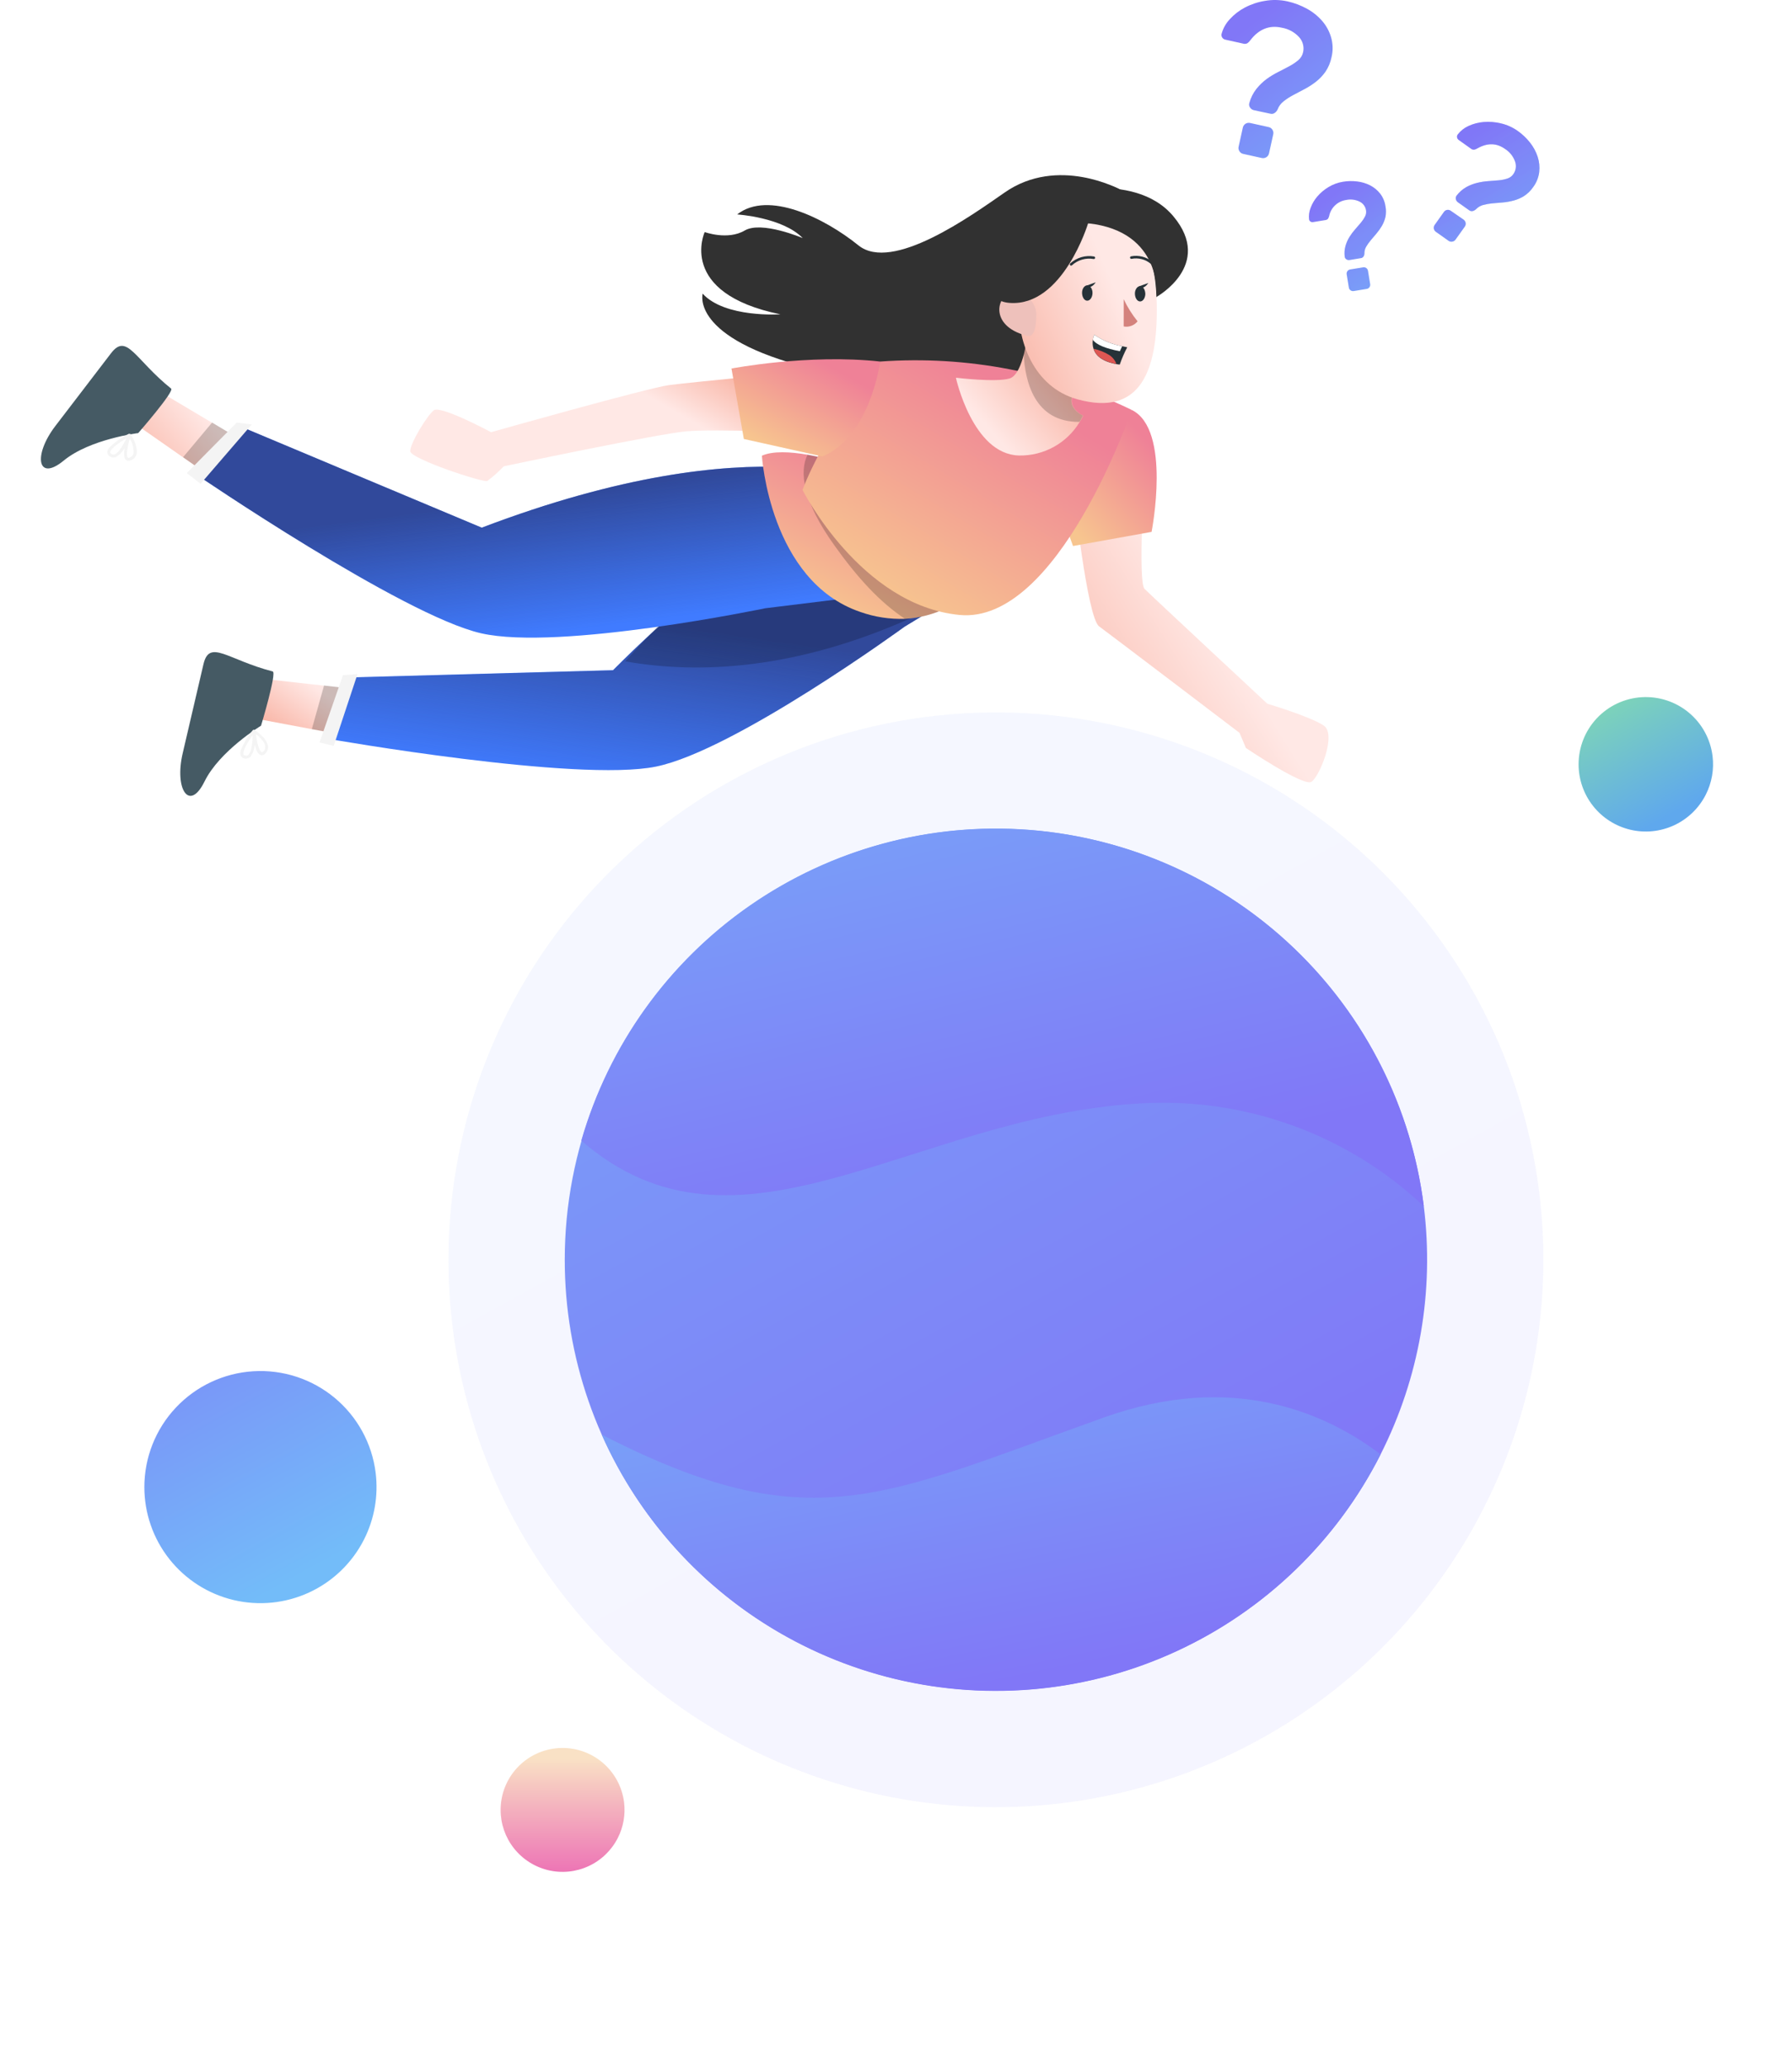<svg width="508" height="586" viewBox="0 0 508 586" fill="none" xmlns="http://www.w3.org/2000/svg">
<g opacity="0.2">
<g opacity="0.4" filter="url(#filter0_f)">
<path d="M127.14 357.127C127.148 317.646 142.207 279.652 169.251 250.884C196.295 222.116 233.289 204.737 272.7 202.287C312.111 199.837 350.973 212.5 381.373 237.697C411.773 262.894 431.424 298.729 436.323 337.906C440.148 368.559 434.735 399.656 420.777 427.214C405.031 458.359 379.242 483.286 347.578 497.968C315.914 512.65 280.224 516.228 246.275 508.125C212.325 500.022 182.1 480.71 160.483 453.311C138.865 425.912 127.118 392.026 127.14 357.127Z" fill="url(#paint0_linear)"/>
</g>
</g>
<path d="M160.096 357.135C160.102 326.038 171.963 296.112 193.264 273.453C214.565 250.794 243.704 237.106 274.746 235.176C305.787 233.246 336.397 243.22 360.341 263.066C384.286 282.912 399.763 311.138 403.622 341.995C406.635 366.139 402.372 390.632 391.378 412.338C378.975 436.87 358.663 456.503 333.723 468.067C308.783 479.631 280.672 482.45 253.932 476.067C227.192 469.685 203.385 454.474 186.358 432.894C169.331 411.313 160.079 384.623 160.096 357.135Z" fill="url(#paint1_linear)"/>
<path d="M170.579 406.741C229.658 437.059 249.916 424.344 313.037 401.849C349.113 388.98 375.445 400.285 391.373 412.335C380.926 432.963 364.843 450.206 344.989 462.061C325.135 473.917 302.325 479.899 279.208 479.313C256.09 478.727 233.613 471.598 214.385 458.752C195.157 445.906 179.967 427.872 170.579 406.741Z" fill="url(#paint2_linear)"/>
<path d="M164.792 323.377C172.577 296.313 189.467 272.767 212.608 256.716C235.75 240.666 263.724 233.095 291.803 235.284C319.882 237.473 346.344 249.288 366.718 268.731C387.092 288.174 400.127 314.053 403.623 341.996C392.874 331.859 380.154 324.042 366.254 319.03C352.355 314.019 337.573 311.92 322.827 312.864C258.58 316.642 209.202 362.027 164.792 323.377Z" fill="url(#paint3_linear)"/>
<path d="M364.945 0.38C366.858 0.806 368.702 1.498 370.422 2.436C372.068 3.322 373.542 4.493 374.776 5.897C375.963 7.256 376.839 8.858 377.344 10.591C377.871 12.428 377.913 14.37 377.464 16.228C377.167 17.703 376.58 19.104 375.739 20.351C374.982 21.424 374.073 22.38 373.04 23.19C372.03 23.974 370.952 24.669 369.82 25.266L366.631 26.951C365.668 27.454 364.755 28.045 363.902 28.717C363.132 29.301 362.541 30.09 362.197 30.994C362.024 31.397 361.743 31.744 361.385 31.997C361.213 32.128 361.013 32.219 360.801 32.262C360.589 32.306 360.37 32.301 360.161 32.248L355.466 31.244C355.241 31.197 355.027 31.105 354.838 30.974C354.649 30.843 354.487 30.676 354.363 30.482C354.232 30.3 354.145 30.09 354.11 29.869C354.075 29.648 354.093 29.421 354.162 29.208C354.553 27.749 355.236 26.384 356.168 25.196C357.009 24.147 357.98 23.21 359.057 22.407C360.098 21.646 361.202 20.974 362.358 20.401C363.501 19.829 364.564 19.278 365.547 18.736C366.446 18.261 367.291 17.689 368.065 17.031C368.74 16.462 369.209 15.686 369.399 14.824C369.573 14.071 369.561 13.287 369.365 12.539C369.17 11.792 368.796 11.102 368.276 10.531C366.979 9.113 365.245 8.171 363.351 7.853C359.846 7.07 356.884 8.25 354.463 11.393C354.231 11.738 353.935 12.034 353.591 12.266C353.404 12.361 353.201 12.418 352.993 12.433C352.784 12.449 352.575 12.423 352.377 12.356L347.361 11.243C347.185 11.209 347.016 11.14 346.866 11.04C346.717 10.94 346.588 10.811 346.489 10.661C346.379 10.508 346.306 10.332 346.273 10.146C346.24 9.96 346.248 9.77 346.298 9.588C346.72 8.046 347.512 6.631 348.605 5.465C349.832 4.11 351.289 2.983 352.908 2.135C354.683 1.203 356.597 0.566 358.576 0.249C360.687 -0.122 362.851 -0.078 364.945 0.38ZM359.649 36.029C359.869 36.076 360.077 36.168 360.26 36.299C360.443 36.431 360.597 36.598 360.712 36.791C360.836 36.979 360.92 37.189 360.96 37.41C360.999 37.63 360.994 37.857 360.943 38.075L359.739 43.512C359.639 43.946 359.373 44.324 358.998 44.566C358.624 44.807 358.17 44.893 357.733 44.806L352.417 43.633C352.198 43.586 351.991 43.495 351.808 43.365C351.625 43.236 351.471 43.071 351.354 42.88C351.229 42.694 351.144 42.483 351.104 42.263C351.064 42.041 351.071 41.815 351.123 41.596L352.327 36.15C352.427 35.716 352.693 35.338 353.068 35.096C353.442 34.855 353.896 34.769 354.333 34.856L359.649 36.029Z" fill="url(#paint4_linear)"/>
<path d="M380.714 51.527C382.041 51.308 383.392 51.281 384.726 51.446C386.009 51.592 387.256 51.966 388.408 52.55C389.507 53.112 390.472 53.906 391.236 54.877C392.046 55.917 392.569 57.152 392.751 58.458C392.959 59.474 392.959 60.521 392.751 61.537C392.542 62.421 392.204 63.27 391.748 64.055C391.301 64.812 390.791 65.53 390.223 66.202L388.608 68.108C388.122 68.678 387.686 69.288 387.304 69.933C386.964 70.506 386.791 71.163 386.803 71.829C386.801 72.142 386.71 72.448 386.542 72.712C386.465 72.838 386.362 72.946 386.238 73.027C386.115 73.109 385.976 73.162 385.83 73.183L382.55 73.725C382.233 73.775 381.909 73.699 381.647 73.514C381.518 73.43 381.411 73.318 381.332 73.186C381.254 73.053 381.207 72.905 381.195 72.752C381.058 71.724 381.137 70.678 381.426 69.682C381.686 68.789 382.068 67.935 382.56 67.145C383.029 66.388 383.563 65.673 384.155 65.008C384.746 64.346 385.278 63.724 385.78 63.122C386.232 62.587 386.625 62.006 386.953 61.387C387.241 60.85 387.343 60.233 387.244 59.632C387.162 59.103 386.954 58.602 386.636 58.172C386.318 57.743 385.9 57.397 385.418 57.164C384.229 56.583 382.879 56.421 381.587 56.703C380.417 56.875 379.329 57.404 378.471 58.217C377.613 59.03 377.027 60.088 376.792 61.246C376.728 61.529 376.612 61.798 376.451 62.039C376.256 62.252 375.987 62.382 375.699 62.4L372.208 62.972C371.96 63.013 371.706 62.959 371.496 62.821C371.386 62.75 371.293 62.656 371.224 62.545C371.154 62.434 371.11 62.309 371.094 62.179C370.973 61.084 371.121 59.975 371.526 58.949C371.961 57.764 372.607 56.666 373.432 55.709C374.331 54.659 375.395 53.762 376.581 53.051C377.847 52.28 379.25 51.762 380.714 51.527ZM386.442 75.791C386.595 75.765 386.753 75.771 386.904 75.807C387.056 75.843 387.199 75.909 387.324 76.002C387.45 76.091 387.556 76.204 387.637 76.335C387.718 76.466 387.772 76.612 387.796 76.764L388.418 80.556C388.443 80.71 388.438 80.867 388.402 81.019C388.366 81.17 388.299 81.313 388.207 81.439C388.119 81.565 388.006 81.672 387.875 81.754C387.744 81.835 387.597 81.888 387.445 81.91L383.733 82.522C383.581 82.547 383.425 82.541 383.276 82.505C383.126 82.469 382.985 82.403 382.861 82.311C382.732 82.224 382.623 82.112 382.54 81.981C382.457 81.849 382.402 81.702 382.379 81.549L381.757 77.747C381.711 77.435 381.791 77.117 381.979 76.863C382.167 76.609 382.448 76.44 382.76 76.393L386.442 75.791Z" fill="url(#paint5_linear)"/>
<g opacity="0.2">
<path opacity="0.2" d="M380.714 51.527C382.041 51.308 383.392 51.281 384.726 51.446C386.009 51.592 387.256 51.966 388.408 52.55C389.507 53.112 390.472 53.906 391.236 54.877C392.046 55.917 392.569 57.152 392.751 58.458C392.959 59.474 392.959 60.521 392.751 61.537C392.542 62.421 392.204 63.27 391.748 64.055C391.301 64.812 390.791 65.53 390.223 66.202L388.608 68.108C388.122 68.678 387.686 69.288 387.304 69.933C386.964 70.506 386.791 71.163 386.803 71.829C386.801 72.142 386.71 72.448 386.542 72.712C386.465 72.838 386.362 72.946 386.238 73.027C386.115 73.109 385.976 73.162 385.83 73.183L382.55 73.725C382.233 73.775 381.909 73.699 381.647 73.514C381.518 73.43 381.411 73.318 381.332 73.186C381.254 73.053 381.207 72.905 381.195 72.752C381.058 71.724 381.137 70.678 381.426 69.682C381.686 68.789 382.068 67.935 382.56 67.145C383.029 66.388 383.563 65.673 384.155 65.008C384.746 64.346 385.278 63.724 385.78 63.122C386.232 62.587 386.625 62.006 386.953 61.387C387.241 60.85 387.343 60.233 387.244 59.632C387.162 59.103 386.954 58.602 386.636 58.172C386.318 57.743 385.9 57.397 385.418 57.164C384.229 56.583 382.879 56.421 381.587 56.703C380.417 56.875 379.329 57.404 378.471 58.217C377.613 59.03 377.027 60.088 376.792 61.246C376.728 61.529 376.612 61.798 376.451 62.039C376.256 62.252 375.987 62.382 375.699 62.4L372.208 62.972C371.96 63.013 371.706 62.959 371.496 62.821C371.386 62.75 371.293 62.656 371.224 62.545C371.154 62.434 371.11 62.309 371.094 62.179C370.973 61.084 371.121 59.975 371.526 58.949C371.961 57.764 372.607 56.666 373.432 55.709C374.331 54.659 375.395 53.762 376.581 53.051C377.847 52.28 379.25 51.762 380.714 51.527ZM386.442 75.791C386.595 75.765 386.753 75.771 386.904 75.807C387.056 75.843 387.199 75.909 387.324 76.002C387.45 76.091 387.556 76.204 387.637 76.335C387.718 76.466 387.772 76.612 387.796 76.764L388.418 80.556C388.443 80.71 388.438 80.867 388.402 81.019C388.366 81.17 388.299 81.313 388.207 81.439C388.119 81.565 388.006 81.672 387.875 81.754C387.744 81.835 387.597 81.888 387.445 81.91L383.733 82.522C383.581 82.547 383.425 82.541 383.276 82.505C383.126 82.469 382.985 82.403 382.861 82.311C382.732 82.224 382.623 82.112 382.54 81.981C382.457 81.849 382.402 81.702 382.379 81.549L381.757 77.747C381.711 77.435 381.791 77.117 381.979 76.863C382.167 76.609 382.448 76.44 382.76 76.393L386.442 75.791Z" fill="url(#paint6_linear)"/>
</g>
<path d="M414.919 62.289C415.217 62.506 415.419 62.831 415.48 63.195C415.542 63.558 415.46 63.932 415.25 64.235L412.602 67.947C412.385 68.245 412.06 68.446 411.696 68.508C411.333 68.57 410.96 68.487 410.656 68.278L407.025 65.7C406.875 65.595 406.748 65.461 406.652 65.306C406.555 65.151 406.491 64.978 406.463 64.797C406.41 64.445 406.493 64.087 406.694 63.794L409.342 60.072C409.557 59.773 409.882 59.571 410.245 59.511C410.598 59.458 410.958 59.544 411.248 59.751L414.919 62.289ZM430.246 37.122C431.556 38.046 432.725 39.154 433.717 40.412C434.676 41.609 435.413 42.968 435.894 44.424C436.354 45.816 436.508 47.291 436.345 48.748C436.157 50.299 435.569 51.775 434.64 53.031C433.947 54.046 433.061 54.916 432.032 55.589C431.117 56.157 430.123 56.586 429.083 56.862C428.074 57.132 427.044 57.313 426.003 57.404L423.054 57.655C422.174 57.736 421.301 57.89 420.446 58.116C419.681 58.319 418.987 58.728 418.44 59.3C418.177 59.556 417.852 59.739 417.497 59.832C417.325 59.873 417.145 59.875 416.972 59.838C416.799 59.802 416.635 59.728 416.494 59.621L413.284 57.344C412.978 57.123 412.769 56.793 412.702 56.421C412.664 56.246 412.667 56.064 412.71 55.89C412.754 55.716 412.837 55.555 412.953 55.418C413.7 54.439 414.638 53.623 415.712 53.021C416.677 52.491 417.71 52.093 418.781 51.837C419.809 51.589 420.856 51.428 421.911 51.356C422.914 51.295 423.917 51.215 424.84 51.125C425.668 51.053 426.486 50.889 427.277 50.633C427.967 50.423 428.567 49.989 428.982 49.4C429.355 48.889 429.598 48.295 429.689 47.669C429.78 47.043 429.716 46.404 429.504 45.809C428.981 44.33 427.978 43.07 426.655 42.227C424.268 40.522 421.66 40.465 418.831 42.057C418.546 42.239 418.23 42.368 417.898 42.438C417.726 42.45 417.553 42.428 417.39 42.373C417.226 42.318 417.075 42.231 416.945 42.117L413.535 39.69C413.287 39.521 413.114 39.262 413.053 38.968C413.024 38.817 413.028 38.662 413.064 38.513C413.101 38.364 413.169 38.225 413.264 38.105C414.058 37.079 415.091 36.263 416.273 35.727C417.63 35.1 419.087 34.716 420.577 34.594C422.208 34.461 423.851 34.59 425.442 34.975C427.17 35.365 428.803 36.095 430.246 37.122Z" fill="url(#paint7_linear)"/>
<g opacity="0.6">
<path opacity="0.6" d="M414.919 62.289C415.217 62.506 415.419 62.831 415.48 63.195C415.542 63.558 415.46 63.932 415.25 64.235L412.602 67.947C412.385 68.245 412.06 68.446 411.696 68.508C411.333 68.57 410.96 68.487 410.656 68.278L407.025 65.7C406.875 65.595 406.748 65.461 406.652 65.306C406.555 65.151 406.491 64.978 406.463 64.797C406.41 64.445 406.493 64.087 406.694 63.794L409.342 60.072C409.557 59.773 409.882 59.571 410.245 59.511C410.598 59.458 410.958 59.544 411.248 59.751L414.919 62.289ZM430.246 37.122C431.556 38.046 432.725 39.154 433.717 40.412C434.676 41.609 435.413 42.968 435.894 44.424C436.354 45.816 436.508 47.291 436.345 48.748C436.157 50.299 435.569 51.775 434.64 53.031C433.947 54.046 433.061 54.916 432.032 55.589C431.117 56.157 430.123 56.586 429.083 56.862C428.074 57.132 427.044 57.313 426.003 57.404L423.054 57.655C422.174 57.736 421.301 57.89 420.446 58.116C419.681 58.319 418.987 58.728 418.44 59.3C418.177 59.556 417.852 59.739 417.497 59.832C417.325 59.873 417.145 59.875 416.972 59.838C416.799 59.802 416.635 59.728 416.494 59.621L413.284 57.344C412.978 57.123 412.769 56.793 412.702 56.421C412.664 56.246 412.667 56.064 412.71 55.89C412.754 55.716 412.837 55.555 412.953 55.418C413.7 54.439 414.638 53.623 415.712 53.021C416.677 52.491 417.71 52.093 418.781 51.837C419.809 51.589 420.856 51.428 421.911 51.356C422.914 51.295 423.917 51.215 424.84 51.125C425.668 51.053 426.486 50.889 427.277 50.633C427.967 50.423 428.567 49.989 428.982 49.4C429.355 48.889 429.598 48.295 429.689 47.669C429.78 47.043 429.716 46.404 429.504 45.809C428.981 44.33 427.978 43.07 426.655 42.227C424.268 40.522 421.66 40.465 418.831 42.057C418.546 42.239 418.23 42.368 417.898 42.438C417.726 42.45 417.553 42.428 417.39 42.373C417.226 42.318 417.075 42.231 416.945 42.117L413.535 39.69C413.287 39.521 413.114 39.262 413.053 38.968C413.024 38.817 413.028 38.662 413.064 38.513C413.101 38.364 413.169 38.225 413.264 38.105C414.058 37.079 415.091 36.263 416.273 35.727C417.63 35.1 419.087 34.716 420.577 34.594C422.208 34.461 423.851 34.59 425.442 34.975C427.17 35.365 428.803 36.095 430.246 37.122Z" fill="url(#paint8_linear)"/>
</g>
<path d="M73.393 203.907L76.024 192.619L92.161 194.431L106.969 196.105L106.017 210.016L88.751 206.794L73.393 203.907Z" fill="url(#paint9_linear)"/>
<path d="M77.303 190.366C78.54 190.683 73.999 205.749 73.999 205.749C73.999 205.749 62.259 212.859 57.979 221.565C53.7 230.27 49.412 223.817 51.782 213.6C54.152 203.383 55.98 195.602 57.671 188.339C59.362 181.075 64.488 187.051 77.303 190.366Z" fill="#455A64"/>
<path d="M68.216 212.876C68.077 213.35 68.096 213.855 68.269 214.317C68.421 214.584 68.649 214.798 68.924 214.933C69.199 215.067 69.508 215.116 69.811 215.072C70.046 215.064 70.276 215.009 70.488 214.909C70.701 214.809 70.89 214.666 71.045 214.49C71.727 213.515 72.127 212.371 72.202 211.184C72.589 212.583 73.13 213.863 73.93 214.088C74.445 214.242 74.96 213.998 75.454 213.389C75.677 213.116 75.838 212.798 75.924 212.457C76.01 212.116 76.021 211.76 75.954 211.414C75.576 209.153 72.344 207.054 72.185 206.947C72.131 206.924 72.073 206.917 72.015 206.925L71.93 206.914L71.811 206.898L71.677 207.002C70.198 208.749 69.028 210.735 68.216 212.876ZM71.238 212.216C71.13 212.842 70.869 213.431 70.478 213.932C70.403 214.027 70.307 214.104 70.199 214.159C70.09 214.213 69.971 214.243 69.85 214.247C69.208 214.267 69.101 214.029 69.059 213.954C68.635 213.103 70.132 210.499 71.607 208.462C71.614 209.722 71.49 210.981 71.238 212.216ZM75.181 212.178C75.126 212.423 75.014 212.651 74.852 212.843C74.707 213.032 74.424 213.341 74.208 213.278C73.544 213.07 72.829 210.609 72.529 208.15C73.472 208.861 74.99 210.2 75.197 211.523C75.225 211.741 75.201 211.963 75.13 212.171L75.181 212.178Z" fill="#F4F4F4"/>
<path opacity="0.2" d="M88.399 206.713L91.86 194.357L106.818 196.068L105.949 210.007L88.399 206.713Z" fill="black"/>
<path d="M272.379 132.486C272.379 132.486 233.492 130.037 173.78 189.996L99.434 192.044L93.234 209.504C93.234 209.504 163.623 221.891 185.962 217.34C208.302 212.789 256.428 177.676 256.428 177.676L296.236 153.489L272.379 132.486Z" fill="#407BFF"/>
<path opacity="0.6" d="M93.234 209.505C93.234 209.505 163.623 221.892 185.962 217.341C208.301 212.791 256.427 177.677 256.427 177.677L296.236 153.49L272.372 132.538C272.372 132.538 242.272 130.648 194.374 171.028C189.813 174.875 185.084 179.08 180.211 183.733C178.104 185.762 175.958 187.867 173.773 190.048L99.427 192.096L93.234 209.505Z" fill="url(#paint10_linear)"/>
<path opacity="0.2" d="M177.244 187.5C197.683 191.126 225.736 190.153 259.996 174.443L216.123 161.746L200.229 163.856C192.78 170.949 185.099 178.783 177.244 187.5Z" fill="black"/>
<path d="M101.353 191.103L94.601 211.464L90.581 210.507L97.217 191.427L101.353 191.103Z" fill="#F4F4F4"/>
<path d="M39.373 120.909L46.413 111.7L60.373 120.004L73.177 127.638L66.583 139.913L52.178 129.857L39.373 120.909Z" fill="url(#paint11_linear)"/>
<path d="M48.513 110.176C49.498 110.962 39.18 122.786 39.18 122.786C39.18 122.786 25.507 124.457 18.057 130.589C10.607 136.72 9.322 129.103 15.694 120.774C22.067 112.445 26.937 106.098 31.458 100.172C35.98 94.246 38.181 101.862 48.513 110.176Z" fill="#455A64"/>
<path d="M30.968 126.95C30.638 127.316 30.442 127.785 30.415 128.278C30.447 128.583 30.57 128.871 30.767 129.106C30.964 129.341 31.226 129.512 31.521 129.597C31.736 129.684 31.967 129.726 32.2 129.721C32.432 129.716 32.661 129.663 32.872 129.566C33.905 128.958 34.75 128.075 35.312 127.016C35.126 128.443 35.048 129.833 35.687 130.366C36.088 130.729 36.66 130.718 37.414 130.367C37.723 130.209 37.996 129.989 38.215 129.72C38.435 129.451 38.596 129.139 38.688 128.805C39.272 126.582 37.194 123.32 37.078 123.15L36.955 123.03L36.836 123.015L36.7 122.997L36.547 122.977C34.469 123.963 32.58 125.308 30.968 126.95ZM33.947 127.546C33.59 128.073 33.113 128.509 32.555 128.816C32.444 128.868 32.324 128.895 32.202 128.897C32.08 128.899 31.958 128.875 31.846 128.827C31.257 128.578 31.254 128.335 31.248 128.248C31.217 127.293 33.64 125.536 35.824 124.283C35.307 125.432 34.673 126.525 33.931 127.544L33.947 127.546ZM37.556 129.141C37.405 129.345 37.205 129.509 36.976 129.618C36.771 129.73 36.388 129.887 36.217 129.744C35.691 129.277 36.089 126.754 36.797 124.375C37.585 125.62 37.95 127.086 37.84 128.556C37.784 128.767 37.687 128.966 37.556 129.141Z" fill="#F4F4F4"/>
<path opacity="0.2" d="M51.897 129.631L60.124 119.799L73.052 127.536L66.519 139.871L51.897 129.631Z" fill="black"/>
<path d="M324.464 133.859C324.464 133.859 322.524 164.994 324.446 166.939C326.369 168.883 359.279 199.521 359.279 199.521C359.279 199.521 371.548 203.179 375.275 205.723C379.002 208.266 374 220.248 371.76 221.667C369.519 223.085 353.202 212.071 353.202 212.071L351.38 207.771C351.38 207.771 314.977 180.066 311.571 177.581C308.165 175.097 304.272 138.759 304.272 138.759L324.464 133.859Z" fill="url(#paint12_linear)"/>
<path d="M320.825 116.221C332.187 121.8 326.45 150.797 326.45 150.797L304.182 154.804L300.679 145.117L320.825 116.221Z" fill="url(#paint13_linear)"/>
<path d="M250.09 137.839C250.09 137.839 215.641 119.514 136.564 149.602L67.969 120.822L55.137 134.184C55.137 134.184 114.161 174.488 136.402 179.552C158.644 184.616 216.935 172.452 216.935 172.452L263.188 166.771L250.09 137.839Z" fill="#407BFF"/>
<path opacity="0.6" d="M250.09 137.839C250.09 137.839 215.641 119.514 136.564 149.602L67.969 120.822L55.137 134.184C55.137 134.184 114.161 174.488 136.402 179.552C158.644 184.616 216.935 172.452 216.935 172.452L263.188 166.771L250.09 137.839Z" fill="url(#paint14_linear)"/>
<path d="M71.365 120.349L67.119 119.795L52.951 134.123L56.873 137.159L71.365 120.349Z" fill="#F4F4F4"/>
<path d="M317.384 53.669C317.384 53.669 299.863 44.07 284.775 54.597C275.276 61.204 252.932 77.3 243.354 69.568C233.776 61.836 217.766 53.887 208.971 60.794C208.971 60.794 221.836 61.609 227.56 67.507C227.56 67.507 215.913 62.529 211.105 65.358C206.296 68.188 199.769 65.797 199.769 65.797C199.769 65.797 191.813 83.08 221.216 89.113C221.216 89.113 205.531 90.194 199.198 83.266C199.198 83.266 195.502 95.833 229.589 104.362C263.675 112.891 294.589 110.929 303.017 101.538C311.446 92.146 317.384 53.669 317.384 53.669Z" fill="#313131"/>
<path d="M215.983 129.204C215.983 129.204 218.165 164.749 243.897 173.501C247.954 174.938 252.245 175.598 256.545 175.446C264.85 174.96 272.623 171.194 278.155 164.975C279.81 163.251 281.269 161.349 282.505 159.303L246.697 134.855L243.749 132.828C238.912 131.155 233.955 129.849 228.921 128.922C224.057 128.08 219.066 127.809 215.983 129.204Z" fill="url(#paint15_linear)"/>
<path opacity="0.2" d="M236.563 154.671C243.106 163.822 249.422 170.747 256.546 175.445C264.851 174.96 272.624 171.194 278.156 164.975C268.228 154.367 257.726 144.312 246.698 134.855L243.75 132.829C238.912 131.155 233.956 129.849 228.922 128.923C226.576 133.663 227.448 141.935 236.563 154.671Z" fill="black"/>
<path d="M320.825 116.22C298.671 105.472 274.081 100.742 249.521 102.504C249.521 102.504 233.729 122.393 227.498 138.899C227.498 138.899 243.957 171.589 271.974 174.347C299.992 177.106 320.825 116.22 320.825 116.22Z" fill="url(#paint16_linear)"/>
<path d="M327.858 84.177C327.858 84.177 334.862 47.066 300.99 51.84C258.415 57.793 276.357 110.346 297.438 106.443C318.518 102.541 327.858 84.177 327.858 84.177Z" fill="#313131"/>
<path d="M270.979 107.087C270.979 107.087 275.711 128.791 288.826 129.138C292.286 129.215 295.704 128.376 298.734 126.704C301.764 125.032 304.299 122.588 306.08 119.62C306.447 119.05 306.778 118.459 307.071 117.848C307.071 117.848 300.771 115.038 305.682 109.836L291.2 95.208C290.991 96.941 290.68 98.661 290.269 100.358C289.496 103.368 288.235 106.677 286.22 107.296C282.336 108.466 270.979 107.087 270.979 107.087Z" fill="url(#paint17_linear)"/>
<path opacity="0.2" d="M290.201 100.349C290.548 107.878 293.127 119.743 306.012 119.61C306.38 119.041 306.711 118.449 307.004 117.839C307.004 117.839 300.703 115.028 305.614 109.827L291.133 95.198C290.923 96.932 290.612 98.651 290.201 100.349Z" fill="black"/>
<path d="M308.801 62.262C323.38 63.042 327.665 71.103 327.923 86.191C328.258 105.057 323.385 118.179 305.398 113.204C280.917 106.379 284.606 60.919 308.801 62.262Z" fill="url(#paint18_linear)"/>
<path d="M318.549 84.828C319.601 87.07 320.921 89.175 322.481 91.097C322.021 91.678 321.41 92.12 320.715 92.377C320.021 92.634 319.269 92.695 318.543 92.554L318.549 84.828Z" fill="#D4827D"/>
<path d="M309.705 83.121C309.669 84.326 308.992 85.275 308.183 85.256C307.373 85.237 306.761 84.24 306.746 83.029C306.732 81.817 307.459 80.875 308.269 80.894C309.078 80.913 309.737 81.95 309.705 83.121Z" fill="#263238"/>
<path d="M307.979 80.994L310.608 80.041C310.608 80.041 309.289 82.202 307.979 80.994Z" fill="#263238"/>
<path d="M324.684 83.348C324.65 84.536 323.971 85.502 323.164 85.466C322.357 85.43 321.742 84.451 321.726 83.256C321.709 82.061 322.439 81.102 323.248 81.121C324.057 81.141 324.651 82.151 324.684 83.348Z" fill="#263238"/>
<path d="M322.895 81.179L325.522 80.242C325.522 80.242 324.17 82.399 322.895 81.179Z" fill="#263238"/>
<path d="M310.084 73.077C308.938 72.873 307.761 72.936 306.643 73.261C305.526 73.586 304.498 74.163 303.639 74.949" stroke="#263238" stroke-width="0.72" stroke-linecap="round" stroke-linejoin="round"/>
<path d="M320.712 73.029C321.72 72.831 322.76 72.862 323.755 73.121C324.75 73.379 325.674 73.858 326.458 74.523" stroke="#263238" stroke-width="0.72" stroke-linecap="round" stroke-linejoin="round"/>
<path d="M291.531 85.934C291.531 85.934 298.99 74.308 298.46 65.009C298.46 65.009 327.973 54.723 327.827 84.156C327.827 84.156 332.055 58.246 307.02 56.326C281.985 54.406 277.236 90.653 289.605 102.276C289.637 102.297 286.953 93.218 291.531 85.934Z" fill="#313131"/>
<path d="M293.786 89.167C293.763 88.326 293.575 87.497 293.232 86.729C292.888 85.961 292.397 85.268 291.786 84.69C291.174 84.113 290.455 83.662 289.669 83.363C288.883 83.064 288.046 82.924 287.205 82.95C282.664 83.204 280.015 92.382 291.133 95.198C292.739 95.598 293.733 94.069 293.786 89.167Z" fill="#EEC1BB"/>
<path d="M319.552 98.458C318.72 100.038 318.009 101.679 317.426 103.366L316.475 103.242C312.277 102.452 310.6 100.747 310.006 98.941C309.738 98.101 309.67 97.21 309.81 96.34C309.872 95.845 310.005 95.362 310.205 94.905C312.582 96.542 315.282 97.649 318.124 98.151C318.993 98.368 319.552 98.458 319.552 98.458Z" fill="#263238"/>
<path d="M318.124 98.151L317.453 99.584C313.51 98.828 310.782 97.763 309.81 96.34C309.872 95.845 310.005 95.362 310.205 94.905C312.582 96.542 315.282 97.649 318.124 98.151Z" fill="white"/>
<path d="M316.481 103.191C312.283 102.401 310.606 100.696 310.013 98.89C311.606 99.22 313.129 99.829 314.511 100.687C315.416 101.292 316.106 102.169 316.481 103.191Z" fill="#DE5753"/>
<path d="M308.458 63.307C308.458 63.307 301.308 86.986 286.218 85.88C271.129 84.775 296.058 55.621 296.058 55.621C296.058 55.621 321.197 47.616 332.667 61.368C344.136 75.12 327.858 84.178 327.858 84.178C327.858 84.178 329.796 65.626 308.458 63.307Z" fill="#313131"/>
<path d="M229.433 105.154C229.433 105.154 195.885 108.379 189.754 109.169C183.623 109.959 139.216 122.535 139.216 122.535C139.216 122.535 124.932 114.863 122.998 116.322C121.063 117.78 116.198 125.805 116.299 127.944C116.4 130.083 137.027 136.924 138.154 136.362C139.819 135.101 141.381 133.71 142.825 132.202C142.825 132.202 186.444 123.014 194.519 122.288C202.593 121.562 229.576 122.716 229.576 122.716L229.433 105.154Z" fill="url(#paint19_linear)"/>
<path d="M249.521 102.505C249.521 102.505 246.753 123.714 233.14 129.421L210.868 124.457L207.361 104.485C207.361 104.485 229.208 100.268 249.521 102.505Z" fill="url(#paint20_linear)"/>
<path d="M447.503 216.686C447.504 211.838 449.353 207.172 452.675 203.639C455.996 200.106 460.539 197.971 465.379 197.671C470.219 197.37 474.992 198.925 478.725 202.019C482.458 205.113 484.872 209.514 485.473 214.326C485.943 218.09 485.278 221.909 483.564 225.293C481.63 229.118 478.463 232.18 474.575 233.983C470.686 235.786 466.303 236.225 462.134 235.23C457.965 234.235 454.253 231.863 451.598 228.498C448.943 225.134 447.5 220.972 447.503 216.686Z" fill="url(#paint21_linear)"/>
<path d="M141.916 513.133C141.917 508.665 143.621 504.365 146.682 501.109C149.743 497.853 153.93 495.887 158.39 495.609C162.85 495.332 167.249 496.765 170.689 499.617C174.13 502.468 176.354 506.524 176.908 510.958C177.341 514.427 176.729 517.947 175.149 521.066C173.367 524.591 170.448 527.412 166.864 529.073C163.281 530.735 159.242 531.14 155.399 530.223C151.557 529.306 148.136 527.12 145.69 524.019C143.243 520.918 141.914 517.083 141.916 513.133Z" fill="url(#paint22_linear)"/>
<path d="M40.922 421.608C40.924 413.236 44.118 405.179 49.853 399.078C55.588 392.978 63.433 389.292 71.79 388.773C80.148 388.253 88.389 390.939 94.835 396.282C101.282 401.625 105.449 409.224 106.488 417.532C107.299 424.032 106.152 430.627 103.192 436.471C99.852 443.076 94.384 448.362 87.669 451.475C80.954 454.588 73.386 455.347 66.186 453.629C58.987 451.911 52.577 447.815 47.993 442.005C43.409 436.195 40.918 429.009 40.922 421.608Z" fill="url(#paint23_linear)"/>
<defs>
<filter id="filter0_f" x="57.14" y="131.988" width="450.377" height="450.377" filterUnits="userSpaceOnUse" color-interpolation-filters="sRGB">
<feFlood flood-opacity="0" result="BackgroundImageFix"/>
<feBlend mode="normal" in="SourceGraphic" in2="BackgroundImageFix" result="shape"/>
<feGaussianBlur stdDeviation="35" result="effect1_foregroundBlur"/>
</filter>
<linearGradient id="paint0_linear" x1="349.51" y1="468.697" x2="202.383" y2="201.988" gradientUnits="userSpaceOnUse">
<stop stop-color="#8177F7"/>
<stop offset="1" stop-color="#799FF8"/>
</linearGradient>
<linearGradient id="paint1_linear" x1="335.244" y1="445.012" x2="219.361" y2="234.94" gradientUnits="userSpaceOnUse">
<stop stop-color="#8177F7"/>
<stop offset="1" stop-color="#799FF8"/>
</linearGradient>
<linearGradient id="paint2_linear" x1="328.767" y1="467.646" x2="310.186" y2="378.258" gradientUnits="userSpaceOnUse">
<stop stop-color="#8177F7"/>
<stop offset="1" stop-color="#799FF8"/>
</linearGradient>
<linearGradient id="paint3_linear" x1="335.902" y1="326.93" x2="307.93" y2="213.832" gradientUnits="userSpaceOnUse">
<stop stop-color="#8177F7"/>
<stop offset="1" stop-color="#799FF8"/>
</linearGradient>
<linearGradient id="paint4_linear" x1="355.19" y1="6.309" x2="379.598" y2="37.41" gradientUnits="userSpaceOnUse">
<stop stop-color="#8177F7"/>
<stop offset="1" stop-color="#799FF8"/>
</linearGradient>
<linearGradient id="paint5_linear" x1="377.25" y1="55.729" x2="394.246" y2="77.311" gradientUnits="userSpaceOnUse">
<stop stop-color="#8177F7"/>
<stop offset="1" stop-color="#799FF8"/>
</linearGradient>
<linearGradient id="paint6_linear" x1="377.25" y1="55.729" x2="394.246" y2="77.311" gradientUnits="userSpaceOnUse">
<stop stop-color="#8177F7"/>
<stop offset="1" stop-color="#799FF8"/>
</linearGradient>
<linearGradient id="paint7_linear" x1="414.943" y1="39.325" x2="432.071" y2="66.697" gradientUnits="userSpaceOnUse">
<stop stop-color="#8177F7"/>
<stop offset="1" stop-color="#799FF8"/>
</linearGradient>
<linearGradient id="paint8_linear" x1="414.943" y1="39.325" x2="432.071" y2="66.697" gradientUnits="userSpaceOnUse">
<stop stop-color="#8177F7"/>
<stop offset="1" stop-color="#799FF8"/>
</linearGradient>
<linearGradient id="paint9_linear" x1="61.199" y1="202.48" x2="74.579" y2="183.997" gradientUnits="userSpaceOnUse">
<stop stop-color="#F7A491"/>
<stop offset="1" stop-color="#FFE8E5"/>
</linearGradient>
<linearGradient id="paint10_linear" x1="196.27" y1="178.313" x2="189.366" y2="226.148" gradientUnits="userSpaceOnUse">
<stop stop-color="#262859"/>
<stop offset="1" stop-color="#262859" stop-opacity="0"/>
</linearGradient>
<linearGradient id="paint11_linear" x1="25.152" y1="131.434" x2="51.789" y2="109.89" gradientUnits="userSpaceOnUse">
<stop stop-color="#F7A491"/>
<stop offset="1" stop-color="#FFE8E5"/>
</linearGradient>
<linearGradient id="paint12_linear" x1="271.461" y1="200.539" x2="334.101" y2="161.362" gradientUnits="userSpaceOnUse">
<stop stop-color="#F7A491"/>
<stop offset="1" stop-color="#FFE8E5"/>
</linearGradient>
<linearGradient id="paint13_linear" x1="322.748" y1="122.206" x2="297.186" y2="145.537" gradientUnits="userSpaceOnUse">
<stop stop-color="#EF8197"/>
<stop offset="0.943" stop-color="#F7C58F"/>
</linearGradient>
<linearGradient id="paint14_linear" x1="153.859" y1="140.834" x2="158.79" y2="179.299" gradientUnits="userSpaceOnUse">
<stop stop-color="#262859"/>
<stop offset="1" stop-color="#262859" stop-opacity="0"/>
</linearGradient>
<linearGradient id="paint15_linear" x1="265.087" y1="139.704" x2="244.893" y2="180.705" gradientUnits="userSpaceOnUse">
<stop stop-color="#EF8197"/>
<stop offset="0.943" stop-color="#F7C58F"/>
</linearGradient>
<linearGradient id="paint16_linear" x1="295.267" y1="115.715" x2="257.516" y2="178.288" gradientUnits="userSpaceOnUse">
<stop stop-color="#EF8197"/>
<stop offset="0.943" stop-color="#F7C58F"/>
</linearGradient>
<linearGradient id="paint17_linear" x1="303.886" y1="96.184" x2="278.138" y2="118.954" gradientUnits="userSpaceOnUse">
<stop stop-color="#F7A491"/>
<stop offset="1" stop-color="#FFE8E5"/>
</linearGradient>
<linearGradient id="paint18_linear" x1="271.512" y1="102.882" x2="316.768" y2="83.131" gradientUnits="userSpaceOnUse">
<stop stop-color="#F7A491"/>
<stop offset="1" stop-color="#FFE8E5"/>
</linearGradient>
<linearGradient id="paint19_linear" x1="231.924" y1="112.372" x2="219.974" y2="133.177" gradientUnits="userSpaceOnUse">
<stop stop-color="#F7A491"/>
<stop offset="1" stop-color="#FFE8E5"/>
</linearGradient>
<linearGradient id="paint20_linear" x1="237.315" y1="104.999" x2="222.984" y2="131.537" gradientUnits="userSpaceOnUse">
<stop stop-color="#EF8197"/>
<stop offset="0.943" stop-color="#F7C58F"/>
</linearGradient>
<linearGradient id="paint21_linear" x1="474.812" y1="230.388" x2="456.744" y2="197.634" gradientUnits="userSpaceOnUse">
<stop stop-color="#5FA8ED"/>
<stop offset="1" stop-color="#7ED5B7"/>
</linearGradient>
<linearGradient id="paint22_linear" x1="153.846" y1="547.468" x2="153.846" y2="495.575" gradientUnits="userSpaceOnUse">
<stop offset="0.17" stop-color="#EA5AB1"/>
<stop offset="0.943" stop-color="#F9E1C5"/>
</linearGradient>
<linearGradient id="paint23_linear" x1="88.079" y1="445.268" x2="56.879" y2="388.709" gradientUnits="userSpaceOnUse">
<stop stop-color="#73BCF9"/>
<stop offset="1" stop-color="#7A96F8"/>
</linearGradient>
</defs>
</svg>
